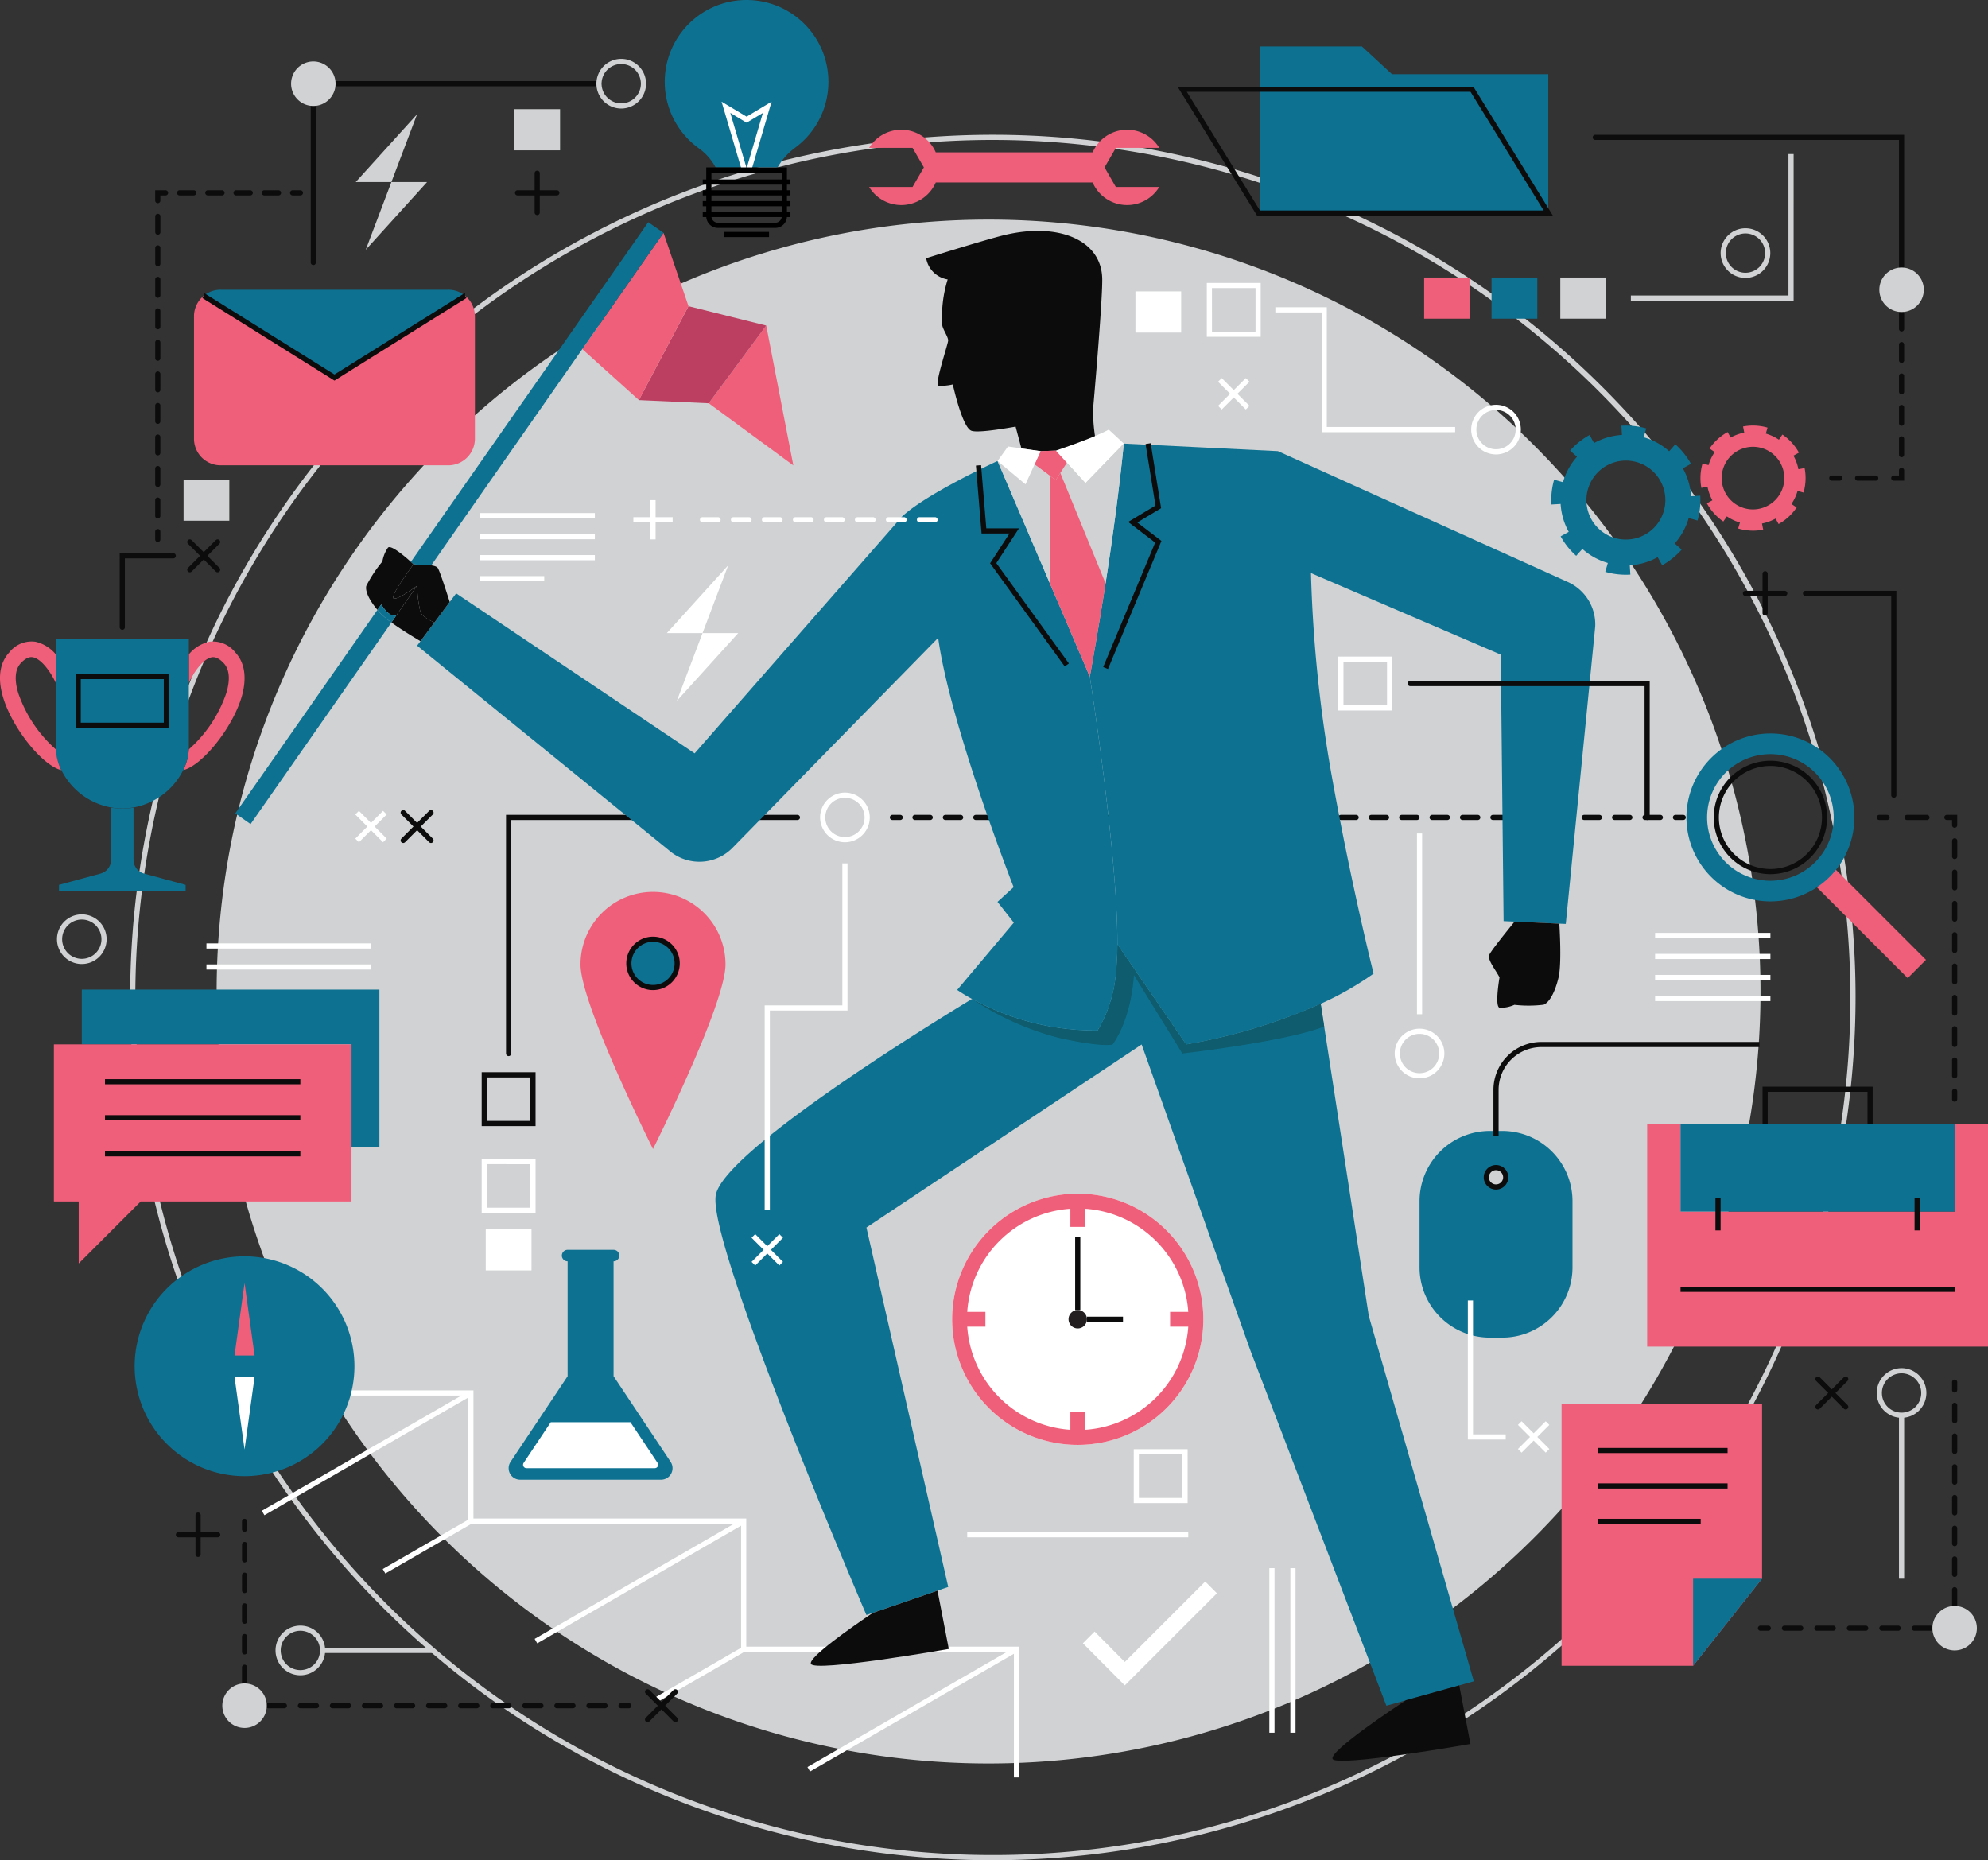 <svg xmlns="http://www.w3.org/2000/svg" xmlns:xlink="http://www.w3.org/1999/xlink" width="281.103" height="263.031" viewBox="0 0 281.103 263.031">
  <rect x="0" y="0" width="281.103" height="263.031" fill="#333333" stroke="none"/>
  <defs>
    <clipPath id="clip-path">
      <rect id="Rectángulo_347538" data-name="Rectángulo 347538" width="281.103" height="263.031" fill="none"/>
    </clipPath>
  </defs>
  <g id="Grupo_1013358" data-name="Grupo 1013358" transform="translate(-306 -2071)">
    <g id="Grupo_1013356" data-name="Grupo 1013356" transform="translate(306 2071)">
      <g id="Grupo_1013356-2" data-name="Grupo 1013356" clip-path="url(#clip-path)">
        <path id="Trazado_710707" data-name="Trazado 710707" d="M147.175,270.06A121.986,121.986,0,1,1,269.161,148.074,122.124,122.124,0,0,1,147.175,270.06m0-243.241A121.255,121.255,0,1,0,268.431,148.074,121.393,121.393,0,0,0,147.175,26.819" transform="translate(-6.786 -7.029)" fill="#d0d2d3"/>
        <path id="Trazado_710708" data-name="Trazado 710708" d="M260.232,151.647A109.15,109.15,0,1,1,151.082,42.5a109.15,109.15,0,0,1,109.15,109.15" transform="translate(-11.297 -11.45)" fill="#d0d2d3"/>
        <path id="Trazado_710709" data-name="Trazado 710709" d="M154.423,323.821h-.731V306.068H115.117V287.949H76.541V269.83H38.331V269.1H77.272v18.118h38.575v18.119h38.575Z" transform="translate(-10.327 -72.501)" fill="#fff"/>
        <path id="Trazado_710710" data-name="Trazado 710710" d="M57.913,191.532v22.215H53.968V199.273H15.831v-7.741Z" transform="translate(-4.265 -51.603)" fill="#0d7292"/>
        <path id="Trazado_710711" data-name="Trazado 710711" d="M14.377,202.128H52.513v22.215H22.705l-8.767,8.768v-8.768H10.431V202.128Z" transform="translate(-2.81 -54.458)" fill="#f05f7a"/>
        <rect id="Rectángulo_347483" data-name="Rectángulo 347483" width="27.625" height="0.731" transform="translate(14.845 152.589)" fill="#0d0c0d"/>
        <rect id="Rectángulo_347484" data-name="Rectángulo 347484" width="27.625" height="0.731" transform="translate(14.845 157.685)" fill="#0d0c0d"/>
        <rect id="Rectángulo_347485" data-name="Rectángulo 347485" width="27.625" height="0.731" transform="translate(14.845 162.781)" fill="#0d0c0d"/>
        <path id="Trazado_710712" data-name="Trazado 710712" d="M262.51,12.915l-4.254-3.927H243.8V32.55h40.81V12.915Z" transform="translate(-65.686 -2.421)" fill="#0d7292"/>
        <path id="Trazado_710713" data-name="Trazado 710713" d="M280.986,35.014H239.154L227.911,16.775h41.831Zm-41.424-.731h40.115L269.334,17.506H229.219Z" transform="translate(-61.404 -4.52)" fill="#0d0c0d"/>
        <path id="Trazado_710714" data-name="Trazado 710714" d="M76.4,56.944h-.007L57.915,68.492,39.436,56.944h-.007v-.007a3.72,3.72,0,0,1,2.39-.858H74a3.722,3.722,0,0,1,2.4.858Z" transform="translate(-10.623 -15.109)" fill="#0d7292"/>
        <path id="Trazado_710715" data-name="Trazado 710715" d="M75.893,57.253a3.753,3.753,0,0,1,1.376,2.908V77.455a3.77,3.77,0,0,1-3.774,3.766H41.312a3.768,3.768,0,0,1-3.766-3.766V60.161a3.753,3.753,0,0,1,1.376-2.908v.007h.007L57.408,68.808,75.885,57.26h.007Z" transform="translate(-10.116 -15.425)" fill="#f05f7a"/>
        <path id="Trazado_710716" data-name="Trazado 710716" d="M57.846,69.107,39.174,57.438l.191-.3,0-.37h.1l.1.056L57.846,68.245,76.219,56.763h.1l0,.37.19.3Z" transform="translate(-10.554 -15.293)" fill="#0d0c0d"/>
        <path id="Trazado_710717" data-name="Trazado 710717" d="M296.372,228.818v9.354a9.93,9.93,0,0,1-9.933,9.933h-1.753a9.938,9.938,0,0,1-9.942-9.933v-9.354a9.937,9.937,0,0,1,9.942-9.933h1.753a9.93,9.93,0,0,1,9.933,9.933m-9.442-3.375a1.372,1.372,0,1,0-1.368,1.368,1.371,1.371,0,0,0,1.368-1.368" transform="translate(-74.022 -58.972)" fill="#0d7292"/>
        <path id="Trazado_710718" data-name="Trazado 710718" d="M288.91,228.951a1.737,1.737,0,1,1,1.733-1.733,1.739,1.739,0,0,1-1.733,1.733m0-2.744a1.007,1.007,0,1,0,1,1.011,1.012,1.012,0,0,0-1-1.011" transform="translate(-77.369 -60.748)" fill="#0d0c0d"/>
        <path id="Trazado_710719" data-name="Trazado 710719" d="M125.126,181.778a3.416,3.416,0,1,1-3.419,3.419,3.416,3.416,0,0,1,3.419-3.419" transform="translate(-32.79 -48.975)" fill="#0d7292"/>
        <path id="Trazado_710720" data-name="Trazado 710720" d="M122.606,172.62a10.251,10.251,0,0,1,10.251,10.257c0,5.659-10.251,26.094-10.251,26.094s-10.251-20.435-10.251-26.094a10.255,10.255,0,0,1,10.251-10.257m3.419,10.11a3.419,3.419,0,1,0-3.419,3.413,3.416,3.416,0,0,0,3.419-3.413" transform="translate(-30.271 -46.507)" fill="#f05f7a"/>
        <path id="Trazado_710721" data-name="Trazado 710721" d="M124.991,188.841a3.781,3.781,0,1,1,3.784-3.778,3.786,3.786,0,0,1-3.784,3.778m0-6.832a3.051,3.051,0,1,0,3.054,3.054,3.057,3.057,0,0,0-3.054-3.054" transform="translate(-32.656 -48.84)" fill="#0d0c0d"/>
        <path id="Trazado_710722" data-name="Trazado 710722" d="M202.042,231.026a17.76,17.76,0,1,1-17.76,17.76,17.781,17.781,0,0,1,17.76-17.76" transform="translate(-49.649 -62.243)" fill="#fff"/>
        <path id="Trazado_710723" data-name="Trazado 710723" d="M208.111,253.552a1.3,1.3,0,1,1-1.3,1.3,1.3,1.3,0,0,1,1.3-1.3" transform="translate(-55.718 -68.312)" fill="#231f20"/>
        <path id="Trazado_710724" data-name="Trazado 710724" d="M217.67,247.741a15.684,15.684,0,0,0-14.584-14.584v2.57H201v-2.57a15.684,15.684,0,0,0-14.584,14.584h2.57v2.089h-2.57A15.684,15.684,0,0,0,201,264.414v-2.57h2.089v2.57A15.685,15.685,0,0,0,217.67,249.83H215.1v-2.089Zm-15.629-16.715a17.76,17.76,0,1,1-17.76,17.76,17.781,17.781,0,0,1,17.76-17.76" transform="translate(-49.649 -62.243)" fill="#f05f7a"/>
        <rect id="Rectángulo_347486" data-name="Rectángulo 347486" width="0.731" height="10.321" transform="translate(152.027 174.918)" fill="#0d0c0d"/>
        <rect id="Rectángulo_347487" data-name="Rectángulo 347487" width="5.099" height="0.731" transform="translate(153.694 186.177)" fill="#0d0c0d"/>
        <rect id="Rectángulo_347488" data-name="Rectángulo 347488" width="3.652" height="19.399" transform="matrix(0.707, -0.707, 0.707, 0.707, 256.035, 124.586)" fill="#f05f7a"/>
        <path id="Trazado_710725" data-name="Trazado 710725" d="M338.276,165.7a11.872,11.872,0,1,1,11.872-11.872A11.886,11.886,0,0,1,338.276,165.7m0-20.822a8.95,8.95,0,1,0,8.95,8.95,8.959,8.959,0,0,0-8.95-8.95" transform="translate(-87.94 -38.246)" fill="#0d7292"/>
        <path id="Trazado_710726" data-name="Trazado 710726" d="M339.7,163.269a8.017,8.017,0,1,1,8.017-8.017,8.027,8.027,0,0,1-8.017,8.017m0-15.3a7.287,7.287,0,1,0,7.287,7.287,7.3,7.3,0,0,0-7.287-7.287" transform="translate(-89.362 -39.668)" fill="#0d0c0d"/>
        <path id="Trazado_710727" data-name="Trazado 710727" d="M57.14,258.695A15.538,15.538,0,1,1,41.6,243.157,15.538,15.538,0,0,1,57.14,258.695" transform="translate(-7.022 -65.512)" fill="#0d7292"/>
        <path id="Trazado_710728" data-name="Trazado 710728" d="M45.394,258.57h2.832L46.81,248.318Z" transform="translate(-12.23 -66.902)" fill="#f05f7a"/>
        <path id="Trazado_710729" data-name="Trazado 710729" d="M48.226,266.5H45.394l1.416,10.253Z" transform="translate(-12.23 -71.8)" fill="#fff"/>
        <path id="Trazado_710730" data-name="Trazado 710730" d="M328.817,229.907h33.458V217.479h4.719V249H318.8V217.479h4.72v12.427Z" transform="translate(-85.891 -58.594)" fill="#f05f7a"/>
        <path id="Trazado_710731" data-name="Trazado 710731" d="M358.715,229.907H325.256V217.479h38.759v12.427Z" transform="translate(-87.631 -58.594)" fill="#0d7292"/>
        <path id="Trazado_710732" data-name="Trazado 710732" d="M356.7,215.551h-.731v-4.5H341.857v4.5h-.731v-5.228H356.7Z" transform="translate(-91.907 -56.666)" fill="#0d0c0d"/>
        <rect id="Rectángulo_347489" data-name="Rectángulo 347489" width="0.731" height="4.61" transform="translate(270.718 169.37)" fill="#0d0c0d"/>
        <rect id="Rectángulo_347490" data-name="Rectángulo 347490" width="0.731" height="4.61" transform="translate(242.561 169.37)" fill="#0d0c0d"/>
        <rect id="Rectángulo_347491" data-name="Rectángulo 347491" width="38.759" height="0.731" transform="translate(237.626 181.946)" fill="#0d0c0d"/>
        <path id="Trazado_710733" data-name="Trazado 710733" d="M325.242,158.439H324.15a.365.365,0,1,1,0-.731h1.092a.365.365,0,1,1,0,.731" transform="translate(-87.235 -42.49)" fill="#0d0c0d"/>
        <path id="Trazado_710734" data-name="Trazado 710734" d="M282.347,158.439h-2.156a.365.365,0,1,1,0-.731h2.156a.365.365,0,1,1,0,.731m-4.308,0h-2.153a.365.365,0,1,1,0-.731h2.153a.365.365,0,0,1,0,.731m-4.306,0h-2.152a.365.365,0,1,1,0-.731h2.152a.365.365,0,1,1,0,.731m-4.3,0h-2.152a.365.365,0,0,1,0-.731h2.152a.365.365,0,1,1,0,.731m-4.3,0h-2.151a.365.365,0,1,1,0-.731h2.151a.365.365,0,1,1,0,.731m-4.3,0h-2.152a.365.365,0,1,1,0-.731h2.152a.365.365,0,1,1,0,.731m-4.3,0h-2.151a.365.365,0,0,1,0-.731h2.151a.365.365,0,0,1,0,.731m-4.3,0h-2.15a.365.365,0,1,1,0-.731h2.15a.365.365,0,1,1,0,.731m-4.3,0h-2.151a.365.365,0,0,1,0-.731h2.151a.365.365,0,1,1,0,.731m-4.3,0h-2.152a.365.365,0,0,1,0-.731h2.152a.365.365,0,0,1,0,.731m-4.3,0h-2.151a.365.365,0,0,1,0-.731h2.151a.365.365,0,0,1,0,.731m-4.3,0h-2.151a.365.365,0,0,1,0-.731h2.151a.365.365,0,1,1,0,.731m-4.3,0h-2.151a.365.365,0,0,1,0-.731h2.151a.365.365,0,0,1,0,.731m-4.3,0h-2.151a.365.365,0,0,1,0-.731h2.151a.365.365,0,0,1,0,.731m-4.3,0H219.96a.365.365,0,1,1,0-.731h2.151a.365.365,0,1,1,0,.731m-4.3,0H215.66a.365.365,0,0,1,0-.731h2.152a.365.365,0,1,1,0,.731m-4.293,0h-2.146a.365.365,0,0,1,0-.731h2.146a.365.365,0,0,1,0,.731m-4.291,0h-2.149a.365.365,0,1,1,0-.731h2.149a.365.365,0,0,1,0,.731m-4.3,0h-2.152a.365.365,0,1,1,0-.731h2.152a.365.365,0,1,1,0,.731m-4.306,0h-2.155a.365.365,0,1,1,0-.731h2.155a.365.365,0,1,1,0,.731m-4.313,0h-2.15a.365.365,0,0,1,0-.731h2.15a.365.365,0,1,1,0,.731m-4.3,0h-2.151a.365.365,0,0,1,0-.731h2.151a.365.365,0,0,1,0,.731m-4.3,0h-2.151a.365.365,0,1,1,0-.731h2.151a.365.365,0,1,1,0,.731m-4.3,0h-2.151a.365.365,0,1,1,0-.731h2.151a.365.365,0,1,1,0,.731m-4.3,0h-2.149a.365.365,0,1,1,0-.731h2.149a.365.365,0,0,1,0,.731" transform="translate(-47.578 -42.49)" fill="#0d0c0d"/>
        <path id="Trazado_710735" data-name="Trazado 710735" d="M173.693,158.439h-1.1a.365.365,0,1,1,0-.731h1.1a.365.365,0,1,1,0,.731" transform="translate(-46.403 -42.49)" fill="#0d0c0d"/>
        <path id="Trazado_710736" data-name="Trazado 710736" d="M98.305,191.819a.365.365,0,0,1-.365-.365V157.708h41.2a.365.365,0,1,1,0,.731H98.671v33.016a.365.365,0,0,1-.365.365" transform="translate(-26.387 -42.49)" fill="#0d0c0d"/>
        <rect id="Rectángulo_347492" data-name="Rectángulo 347492" width="6.469" height="5.822" transform="translate(201.373 39.238)" fill="#f05f7a"/>
        <rect id="Rectángulo_347493" data-name="Rectángulo 347493" width="6.469" height="5.822" transform="translate(210.904 39.238)" fill="#0d7292"/>
        <rect id="Rectángulo_347494" data-name="Rectángulo 347494" width="6.469" height="5.822" transform="translate(220.626 39.238)" fill="#d0d2d3"/>
        <rect id="Rectángulo_347495" data-name="Rectángulo 347495" width="6.469" height="5.822" transform="translate(72.725 15.436)" fill="#d0d2d3"/>
        <rect id="Rectángulo_347496" data-name="Rectángulo 347496" width="6.469" height="5.822" transform="translate(160.55 41.204)" fill="#fff"/>
        <rect id="Rectángulo_347497" data-name="Rectángulo 347497" width="6.469" height="5.822" transform="translate(68.684 173.811)" fill="#fff"/>
        <rect id="Rectángulo_347498" data-name="Rectángulo 347498" width="6.469" height="5.822" transform="translate(25.957 67.807)" fill="#d0d2d3"/>
        <path id="Trazado_710737" data-name="Trazado 710737" d="M270.992,153.446l-1.555-.066-.4-37.689-26.834-11.527a192.86,192.86,0,0,0,2.924,28.613c2.806,15.65,5.928,28.02,5.928,28.02a44.154,44.154,0,0,1-7.482,4.268,80.243,80.243,0,0,1-19.023,5.757l-9.722-14.148c.053-12.818-3.9-37.861-3.9-37.861.8-4.426,1.541-8.839,2.226-13.173v-.013c1.081-6.93,1.963-13.635,2.582-19.773l21.789,1.067,40.89,18.456a6.574,6.574,0,0,1,3.978,6.35l-4.163,42.049-.9-.039Z" transform="translate(-56.83 -23.131)" fill="#0d7292"/>
        <path id="Trazado_710738" data-name="Trazado 710738" d="M289.669,186.25c-.592-1.133-1.791-2.556-1.422-3.228.329-.658,2.529-3.386,3.556-4.65l6.349.29-.013.171s.356,5.414-.118,7.43-1.278,3.543-2.121,3.86a17.716,17.716,0,0,1-4.123.013,4.842,4.842,0,0,1-2.081.422c-.672-.132-.158-3.491-.026-4.294Z" transform="translate(-77.641 -48.057)" fill="#0d0c0d"/>
        <path id="Trazado_710739" data-name="Trazado 710739" d="M236.109,289.652l-.013.013-2.754.764L214.149,240.3l-15.413-43.366-38.914,25.886,11.567,50.823-1.515.514-9.156,3.149-.9.3s-22.514-52.351-21.3-59.359c1.028-5.915,27.954-22.725,36.24-27.757a36.336,36.336,0,0,0,17.757,4.466,18.929,18.929,0,0,0,2.582-8.049,39.835,39.835,0,0,0,.211-4.123l9.722,14.148a80.232,80.232,0,0,0,19.022-5.757l6.8,44.144L245.7,286.979l-2.055.579Z" transform="translate(-37.308 -49.248)" fill="#0d7292"/>
        <path id="Trazado_710740" data-name="Trazado 710740" d="M208.008,196.938s2.543-3.113,3.023-9.812l6.84,11.085s14.509-1.64,20.062-3.812l-.5-3.218a80.232,80.232,0,0,1-19.022,5.757l-9.722-14.148a40.042,40.042,0,0,1-.211,4.123,18.936,18.936,0,0,1-2.582,8.049,36.345,36.345,0,0,1-17.757-4.465,40.02,40.02,0,0,0,12.194,5.487c6.356,1.425,7.671.955,7.671.955" transform="translate(-50.69 -49.248)" fill="#0e5c6d"/>
        <path id="Trazado_710741" data-name="Trazado 710741" d="M275.818,326.194l1.581,8.286s-19.089,3.346-19.5,2.095c-.4-1.173,9.2-7.509,10.368-8.273l.013-.013Z" transform="translate(-69.481 -87.884)" fill="#0d0c0d"/>
        <path id="Trazado_710742" data-name="Trazado 710742" d="M209.881,84.058c.738-.316,1.422-.619,1.95-.909l2.134,1.976-5.427,5.6L205.9,87.839l-1.568-1.726s3.082-1.027,5.546-2.055" transform="translate(-55.052 -22.402)" fill="#fff"/>
        <path id="Trazado_710743" data-name="Trazado 710743" d="M208.775,91.452l5.427-5.6c-.62,6.138-1.5,12.844-2.582,19.773L205.219,90l.922-1.436Z" transform="translate(-55.29 -23.131)" fill="#d0d2d3"/>
        <path id="Trazado_710744" data-name="Trazado 710744" d="M170.2,106.522l5.652,13.2s3.952,25.043,3.9,37.861a39.835,39.835,0,0,1-.211,4.123,18.929,18.929,0,0,1-2.582,8.049,36.352,36.352,0,0,1-17.757-4.466,21.845,21.845,0,0,1-2.108-1.278l8.009-9.511-2.306-2.938,2.279-2.081s-8.972-22.908-10.671-35.252L125.348,143.9a6.551,6.551,0,0,1-8.642.672L80.73,115.335l.474-.633,1.975-2.648,2.161-2.9.909-1.212,33.724,22.619L149.3,97.078c3.518-3.293,13.5-7.852,13.5-7.852Z" transform="translate(-21.75 -24.039)" fill="#0d7292"/>
        <path id="Trazado_710745" data-name="Trazado 710745" d="M211.077,107.157v.013c-.685,4.334-1.422,8.747-2.226,13.173l-5.652-13.2v-15.2l.83.606.646-1.014Z" transform="translate(-54.746 -24.661)" fill="#f05f7a"/>
        <path id="Trazado_710746" data-name="Trazado 710746" d="M191.9,72.364c-2.385.422-5.48.883-6.257.579-1.3-.487-2.621-6.547-2.621-6.547a6.584,6.584,0,0,1-2.042.171c-.58-.171,1.383-5.9,1.383-6.389s-.645-1.4-.817-2.055a17.57,17.57,0,0,1,.751-6.574,3.679,3.679,0,0,1-3.043-3s8.313-2.608,11.039-3.267c7.68-1.844,13.793.685,13.858,6.218.039,3.372-1.3,18.416-1.3,18.416a24.641,24.641,0,0,0,.277,3.781c-2.464,1.028-5.547,2.055-5.547,2.055l-2.147.079-2.713-.382Z" transform="translate(-48.295 -12.038)" fill="#0d0c0d"/>
        <path id="Trazado_710747" data-name="Trazado 710747" d="M203.228,87.206l1.568,1.726-.923,1.436-.645,1.014-.83-.606-2.173-1.607.856-1.884Z" transform="translate(-53.945 -23.495)" fill="#f05f7a"/>
        <path id="Trazado_710748" data-name="Trazado 710748" d="M200.469,91.32v15.2l-7.4-17.3,3.952,3.293,1.278-2.806Z" transform="translate(-52.016 -24.039)" fill="#d0d2d3"/>
        <path id="Trazado_710749" data-name="Trazado 710749" d="M198.3,88.955l-1.278,2.806-3.952-3.293,1.475-2.055,1.9.277,2.713.382Z" transform="translate(-52.016 -23.281)" fill="#fff"/>
        <path id="Trazado_710750" data-name="Trazado 710750" d="M174.846,307.856l1.594,8.247s-19.089,3.346-19.5,2.095c-.316-.936,5.691-5.125,8.747-7.193Z" transform="translate(-42.281 -82.943)" fill="#0d0c0d"/>
        <path id="Trazado_710751" data-name="Trazado 710751" d="M145.3,63.008l3.833,19.773-11.961-8.787Z" transform="translate(-36.956 -16.976)" fill="#f05f7a"/>
        <path id="Trazado_710752" data-name="Trazado 710752" d="M141.653,62l-8.128,10.986-9.88-.448,7.022-13.279Z" transform="translate(-33.312 -15.965)" fill="#bc3f61"/>
        <path id="Trazado_710753" data-name="Trazado 710753" d="M124.187,45.066l3.53,10.368L120.7,68.712l-8-7.206c6.758-9.682,11.487-16.44,11.487-16.44" transform="translate(-30.364 -12.142)" fill="#f05f7a"/>
        <path id="Trazado_710754" data-name="Trazado 710754" d="M113.088,43.011l2.16,1.5s-4.729,6.758-11.487,16.44c-6.113,8.76-13.9,19.891-21.354,30.575-.738-.106-1.739-.053-2.516-.145,0-.013,0-.013-.013,0a4.687,4.687,0,0,0-.356-.342c15.9-22.751,33.566-48.03,33.566-48.03" transform="translate(-21.425 -11.588)" fill="#0d7292"/>
        <path id="Trazado_710755" data-name="Trazado 710755" d="M79.48,112.239l-.026.026c-.277.211-2.661,1.976-3.28,1.778-.659-.2,2.793-4.821,2.793-4.821.777.092,1.778.039,2.516.145.474.066.83.185.961.448.3.553,1.107,3.044,1.647,4.73l-2.16,2.9s-1.607-.632-1.976-1.462a17.533,17.533,0,0,1-.474-3.741" transform="translate(-20.5 -29.427)" fill="#0d0c0d"/>
        <path id="Trazado_710756" data-name="Trazado 710756" d="M81.839,118.555,79.863,121.2c-.856-.514-2.687-1.607-4.11-2.648l.712-1.027q1.442-2.056,2.9-4.15l.026-.026a17.522,17.522,0,0,0,.474,3.741c.369.83,1.976,1.463,1.976,1.463" transform="translate(-20.409 -30.539)" fill="#0d0c0d"/>
        <path id="Trazado_710757" data-name="Trazado 710757" d="M77.185,107.984a4.675,4.675,0,0,1,.356.343c.013-.013.013-.013.013,0s-3.451,4.624-2.793,4.821c.62.2,3-1.567,3.28-1.778q-1.462,2.094-2.9,4.15C74.129,115.954,73,114,73,114c-.184.251-.369.514-.54.764-1.133-1.33-1.753-2.608-1.581-3.385a18.411,18.411,0,0,1,2.279-3.451,4.811,4.811,0,0,1,.79-1.963c.422-.422,2.332,1.2,3.241,2.016" transform="translate(-19.087 -28.532)" fill="#0d0c0d"/>
        <path id="Trazado_710758" data-name="Trazado 710758" d="M73.589,116.994s1.133,1.95,2.147,1.515l-.712,1.027a12.093,12.093,0,0,1-1.514-1.265c-.159-.171-.316-.343-.461-.514.171-.251.356-.514.54-.764" transform="translate(-19.681 -31.521)" fill="#0d7292"/>
        <path id="Trazado_710759" data-name="Trazado 710759" d="M66.1,118.554a12.053,12.053,0,0,0,1.515,1.265c-10.921,15.637-19.919,28.507-19.919,28.507l-2.16-1.515s9.09-13,20.1-28.77c.145.171.3.343.461.514" transform="translate(-12.267 -31.802)" fill="#0d7292"/>
        <rect id="Rectángulo_347499" data-name="Rectángulo 347499" width="14.177" height="0.73" transform="matrix(0.866, -0.5, 0.5, 0.866, 92.696, 239.977)" fill="#fff"/>
        <rect id="Rectángulo_347500" data-name="Rectángulo 347500" width="14.178" height="0.73" transform="matrix(0.866, -0.5, 0.5, 0.866, 54.121, 221.859)" fill="#fff"/>
        <rect id="Rectángulo_347501" data-name="Rectángulo 347501" width="33.922" height="0.73" transform="matrix(0.866, -0.5, 0.5, 0.866, 114.174, 249.854)" fill="#fff"/>
        <rect id="Rectángulo_347502" data-name="Rectángulo 347502" width="33.922" height="0.73" transform="matrix(0.866, -0.5, 0.5, 0.866, 75.599, 231.735)" fill="#fff"/>
        <rect id="Rectángulo_347503" data-name="Rectángulo 347503" width="33.922" height="0.73" transform="matrix(0.866, -0.5, 0.5, 0.866, 37.024, 213.616)" fill="#fff"/>
        <path id="Trazado_710760" data-name="Trazado 710760" d="M214.195,117.712l-.675-.281,7.347-17.6-3.821-2.922,3.866-2.316-1.4-8.7.723-.115,1.474,9.189-3.367,2.017,3.413,2.609-.108.26Z" transform="translate(-57.527 -23.109)" fill="#0d0c0d"/>
        <path id="Trazado_710761" data-name="Trazado 710761" d="M201.444,118.492,190.89,103.9l2.736-4.212H189.68l-.794-9.6.728-.06.739,8.931h4.619l-3.2,4.92,10.261,14.189Z" transform="translate(-50.89 -24.254)" fill="#0d0c0d"/>
        <path id="Trazado_710762" data-name="Trazado 710762" d="M100.845,215.14H93.226v-7.619h7.619Zm-6.888-.731h6.158v-6.158H93.957Z" transform="translate(-25.117 -55.911)" fill="#0d0c0d"/>
        <path id="Trazado_710763" data-name="Trazado 710763" d="M100.845,231.934H93.226v-7.619h7.619Zm-6.888-.731h6.158v-6.158H93.957Z" transform="translate(-25.117 -60.435)" fill="#fff"/>
        <path id="Trazado_710764" data-name="Trazado 710764" d="M227.05,288.1h-7.619v-7.619h7.619Zm-6.889-.731h6.158v-6.158h-6.158Z" transform="translate(-59.119 -75.567)" fill="#fff"/>
        <path id="Trazado_710765" data-name="Trazado 710765" d="M241.193,62.377h-7.619V54.758h7.619Zm-6.889-.731h6.158V55.489H234.3Z" transform="translate(-62.93 -14.753)" fill="#fff"/>
        <path id="Trazado_710766" data-name="Trazado 710766" d="M266.639,134.7H259.02v-7.619h7.619Zm-6.888-.731h6.158v-6.158h-6.158Z" transform="translate(-69.785 -34.239)" fill="#fff"/>
        <path id="Trazado_710767" data-name="Trazado 710767" d="M162.239,160.423a3.51,3.51,0,1,1,3.51-3.51,3.514,3.514,0,0,1-3.51,3.51m0-6.289a2.779,2.779,0,1,0,2.779,2.779,2.782,2.782,0,0,0-2.779-2.779" transform="translate(-42.765 -41.33)" fill="#fff"/>
        <path id="Trazado_710768" data-name="Trazado 710768" d="M14.537,183.993a3.51,3.51,0,1,1,3.51-3.51,3.514,3.514,0,0,1-3.51,3.51m0-6.289a2.779,2.779,0,1,0,2.779,2.779,2.782,2.782,0,0,0-2.779-2.779" transform="translate(-2.971 -47.681)" fill="#d0d2d3"/>
        <path id="Trazado_710769" data-name="Trazado 710769" d="M56.838,321.645a3.51,3.51,0,1,1,3.51-3.51,3.514,3.514,0,0,1-3.51,3.51m0-6.289a2.779,2.779,0,1,0,2.779,2.779,2.782,2.782,0,0,0-2.779-2.779" transform="translate(-14.368 -84.767)" fill="#d0d2d3"/>
        <path id="Trazado_710770" data-name="Trazado 710770" d="M366.742,271.815a3.51,3.51,0,1,1,3.51-3.51,3.514,3.514,0,0,1-3.51,3.51m0-6.289a2.779,2.779,0,1,0,2.78,2.779,2.782,2.782,0,0,0-2.78-2.779" transform="translate(-97.862 -71.342)" fill="#d0d2d3"/>
        <path id="Trazado_710771" data-name="Trazado 710771" d="M288.252,85.364a3.51,3.51,0,1,1,3.51-3.51,3.514,3.514,0,0,1-3.51,3.51m0-6.289a2.779,2.779,0,1,0,2.78,2.779,2.782,2.782,0,0,0-2.78-2.779" transform="translate(-76.716 -21.108)" fill="#fff"/>
        <path id="Trazado_710772" data-name="Trazado 710772" d="M336.532,51.2a3.51,3.51,0,1,1,3.51-3.51,3.514,3.514,0,0,1-3.51,3.51m0-6.289a2.779,2.779,0,1,0,2.78,2.779,2.782,2.782,0,0,0-2.78-2.779" transform="translate(-89.723 -11.904)" fill="#d0d2d3"/>
        <path id="Trazado_710773" data-name="Trazado 710773" d="M273.449,206.114a3.51,3.51,0,1,1,3.51-3.509,3.514,3.514,0,0,1-3.51,3.509m0-6.289a2.779,2.779,0,1,0,2.779,2.78,2.783,2.783,0,0,0-2.779-2.78" transform="translate(-72.727 -53.64)" fill="#fff"/>
        <path id="Trazado_710774" data-name="Trazado 710774" d="M272.26,77.135H253.381V60.2h-6.546v-.731h7.277V76.4H272.26Z" transform="translate(-66.503 -16.023)" fill="#fff"/>
        <rect id="Rectángulo_347504" data-name="Rectángulo 347504" width="0.731" height="5.552" transform="translate(91.97 70.718)" fill="#fff"/>
        <rect id="Rectángulo_347505" data-name="Rectángulo 347505" width="5.552" height="0.731" transform="translate(89.559 73.129)" fill="#fff"/>
        <path id="Trazado_710775" data-name="Trazado 710775" d="M36.608,109.045a.365.365,0,0,1-.259-.624l3.926-3.925a.365.365,0,0,1,.517.517l-3.925,3.926a.367.367,0,0,1-.259.107" transform="translate(-9.765 -28.124)" fill="#0d0c0d"/>
        <path id="Trazado_710776" data-name="Trazado 710776" d="M40.534,109.045a.367.367,0,0,1-.259-.107l-3.925-3.926a.365.365,0,0,1,.517-.517l3.926,3.925a.365.365,0,0,1-.259.624" transform="translate(-9.765 -28.124)" fill="#0d0c0d"/>
        <path id="Trazado_710777" data-name="Trazado 710777" d="M77.908,161.441a.366.366,0,0,1-.259-.624l3.927-3.926a.365.365,0,1,1,.517.517l-3.927,3.926a.362.362,0,0,1-.258.107" transform="translate(-20.892 -42.241)" fill="#0d0c0d"/>
        <path id="Trazado_710778" data-name="Trazado 710778" d="M81.834,161.441a.362.362,0,0,1-.258-.107l-3.927-3.926a.365.365,0,0,1,.517-.517l3.927,3.926a.366.366,0,0,1-.259.624" transform="translate(-20.892 -42.241)" fill="#0d0c0d"/>
        <path id="Trazado_710779" data-name="Trazado 710779" d="M39.95,297.263H34.4a.365.365,0,0,1,0-.731H39.95a.365.365,0,0,1,0,.731" transform="translate(-9.169 -79.892)" fill="#0d0c0d"/>
        <path id="Trazado_710780" data-name="Trazado 710780" d="M38.2,299.015a.365.365,0,0,1-.365-.365V293.1a.365.365,0,1,1,.731,0v5.552a.365.365,0,0,1-.365.365" transform="translate(-10.193 -78.868)" fill="#0d0c0d"/>
        <path id="Trazado_710781" data-name="Trazado 710781" d="M343.244,115.079h-5.553a.365.365,0,1,1,0-.731h5.553a.365.365,0,1,1,0,.731" transform="translate(-90.883 -30.808)" fill="#0d0c0d"/>
        <path id="Trazado_710782" data-name="Trazado 710782" d="M341.492,116.831a.365.365,0,0,1-.365-.365v-5.553a.365.365,0,0,1,.731,0v5.553a.365.365,0,0,1-.365.365" transform="translate(-91.907 -29.784)" fill="#0d0c0d"/>
        <path id="Trazado_710783" data-name="Trazado 710783" d="M105.59,37.557h-5.553a.365.365,0,0,1,0-.731h5.553a.365.365,0,0,1,0,.731" transform="translate(-26.854 -9.922)" fill="#0d0c0d"/>
        <path id="Trazado_710784" data-name="Trazado 710784" d="M103.838,39.309a.365.365,0,0,1-.365-.365V33.391a.365.365,0,1,1,.731,0v5.552a.365.365,0,0,1-.365.365" transform="translate(-27.878 -8.898)" fill="#0d0c0d"/>
        <path id="Trazado_710785" data-name="Trazado 710785" d="M351.715,271.07a.365.365,0,0,1-.259-.624l3.927-3.926a.365.365,0,0,1,.517.517l-3.927,3.927a.364.364,0,0,1-.258.107" transform="translate(-94.661 -71.777)" fill="#0d0c0d"/>
        <path id="Trazado_710786" data-name="Trazado 710786" d="M355.641,271.07a.364.364,0,0,1-.258-.107l-3.927-3.927a.365.365,0,0,1,.517-.517l3.927,3.926a.365.365,0,0,1-.259.624" transform="translate(-94.661 -71.777)" fill="#0d0c0d"/>
        <path id="Trazado_710787" data-name="Trazado 710787" d="M125.2,331.595a.365.365,0,0,1-.259-.624l3.926-3.926a.365.365,0,0,1,.517.516l-3.925,3.927a.367.367,0,0,1-.259.107" transform="translate(-33.634 -88.084)" fill="#0d0c0d"/>
        <path id="Trazado_710788" data-name="Trazado 710788" d="M129.129,331.595a.367.367,0,0,1-.259-.107l-3.925-3.927a.365.365,0,0,1,.517-.516l3.926,3.926a.365.365,0,0,1-.259.624" transform="translate(-33.634 -88.084)" fill="#0d0c0d"/>
        <rect id="Rectángulo_347506" data-name="Rectángulo 347506" width="5.552" height="0.73" transform="translate(50.236 118.576) rotate(-45.001)" fill="#fff"/>
        <rect id="Rectángulo_347507" data-name="Rectángulo 347507" width="0.73" height="5.552" transform="translate(50.236 115.167) rotate(-45)" fill="#fff"/>
        <rect id="Rectángulo_347508" data-name="Rectángulo 347508" width="5.552" height="0.73" transform="matrix(0.707, -0.707, 0.707, 0.707, 106.271, 178.427)" fill="#fff"/>
        <rect id="Rectángulo_347509" data-name="Rectángulo 347509" width="0.73" height="5.552" transform="matrix(0.707, -0.707, 0.707, 0.707, 106.271, 175.017)" fill="#fff"/>
        <rect id="Rectángulo_347510" data-name="Rectángulo 347510" width="5.552" height="0.73" transform="matrix(0.707, -0.707, 0.707, 0.707, 214.638, 204.887)" fill="#fff"/>
        <rect id="Rectángulo_347511" data-name="Rectángulo 347511" width="0.73" height="5.552" transform="translate(214.638 201.477) rotate(-45)" fill="#fff"/>
        <rect id="Rectángulo_347512" data-name="Rectángulo 347512" width="5.552" height="0.73" transform="matrix(0.707, -0.707, 0.707, 0.707, 172.233, 57.386)" fill="#fff"/>
        <rect id="Rectángulo_347513" data-name="Rectángulo 347513" width="0.73" height="5.552" transform="matrix(0.707, -0.707, 0.707, 0.707, 172.233, 53.977)" fill="#fff"/>
        <path id="Trazado_710789" data-name="Trazado 710789" d="M168.71,100.828h-2.192a.365.365,0,1,1,0-.731h2.192a.365.365,0,0,1,0,.731m-4.383,0h-2.192a.365.365,0,0,1,0-.731h2.192a.365.365,0,1,1,0,.731m-4.383,0h-2.192a.365.365,0,0,1,0-.731h2.192a.365.365,0,0,1,0,.731m-4.383,0h-2.192a.365.365,0,1,1,0-.731h2.192a.365.365,0,0,1,0,.731m-4.383,0h-2.192a.365.365,0,1,1,0-.731h2.192a.365.365,0,1,1,0,.731m-4.383,0H144.6a.365.365,0,0,1,0-.731h2.192a.365.365,0,1,1,0,.731m-4.383,0h-2.192a.365.365,0,0,1,0-.731h2.192a.365.365,0,0,1,0,.731m-4.383,0h-2.192a.365.365,0,1,1,0-.731h2.192a.365.365,0,0,1,0,.731" transform="translate(-36.498 -26.968)" fill="#fff"/>
        <path id="Trazado_710790" data-name="Trazado 710790" d="M43.705,132.07c-1.307,4.313-5.5,9.582-8.215,10.266a5.932,5.932,0,0,0,.255-.6c.061-.149.1-.307.158-.456a6.711,6.711,0,0,0,.351-1.867,18.68,18.68,0,0,0,5.312-7.978c.4-1.324.658-3.121-.368-4.217-.9-.964-1.5-.868-1.7-.833-1.333.237-2.726,2.472-3.234,3.621v-4.033a5.223,5.223,0,0,1,2.857-1.78,4.019,4.019,0,0,1,3.709,1.5c1.376,1.482,1.674,3.682.877,6.382" transform="translate(-9.562 -33.445)" fill="#f05f7a"/>
        <path id="Trazado_710791" data-name="Trazado 710791" d="M29.608,123.7v15.456c0,.044-.009.088-.009.132a6.659,6.659,0,0,1-.351,1.867c-.053.149-.1.307-.158.456a9.8,9.8,0,0,1-7.6,5.935,10.376,10.376,0,0,1-1.289.088,10.149,10.149,0,0,1-1.289-.088,9.789,9.789,0,0,1-7.6-5.935c-.061-.149-.114-.307-.167-.456a6.633,6.633,0,0,1-.341-1.867c0-.044-.009-.088-.009-.132V123.7Z" transform="translate(-2.908 -33.328)" fill="#0d7292"/>
        <path id="Trazado_710792" data-name="Trazado 710792" d="M18.787,163.675a2.028,2.028,0,0,1-1.5,1.97l-5.865,1.592v.879h17.9v-.879l-5.866-1.592a2.027,2.027,0,0,1-1.5-1.97V156.34a14.058,14.058,0,0,1-3.161,0Z" transform="translate(-3.077 -42.121)" fill="#0d7292"/>
        <path id="Trazado_710793" data-name="Trazado 710793" d="M8.649,142.336C5.94,141.652,1.74,136.383.443,132.07c-.807-2.7-.508-4.9.877-6.382a4.011,4.011,0,0,1,3.708-1.5,5.29,5.29,0,0,1,2.858,1.78V130c-.517-1.148-1.911-3.384-3.244-3.621-.193-.035-.8-.132-1.7.833-1.026,1.1-.763,2.893-.368,4.217a18.772,18.772,0,0,0,5.322,7.978,8.03,8.03,0,0,0,.754,2.928" transform="translate(0 -33.445)" fill="#f05f7a"/>
        <path id="Trazado_710794" data-name="Trazado 710794" d="M23.532,117.9a.365.365,0,0,1-.365-.365V107.076h7.572a.365.365,0,0,1,0,.731H23.9v9.733a.365.365,0,0,1-.365.365" transform="translate(-6.242 -28.849)" fill="#0d0c0d"/>
        <path id="Trazado_710795" data-name="Trazado 710795" d="M289.777,214.911h-.731v-6.482a6.781,6.781,0,0,1,6.773-6.773H326.66v.731H295.819a6.049,6.049,0,0,0-6.043,6.043Z" transform="translate(-77.875 -54.33)" fill="#0d0c0d"/>
        <path id="Trazado_710796" data-name="Trazado 710796" d="M215.513,320.779l-5.927-5.956,1.658-1.658,4.27,4.3,11.369-11.369,1.658,1.658Z" transform="translate(-56.467 -82.468)" fill="#fff"/>
        <path id="Trazado_710797" data-name="Trazado 710797" d="M144.622,23.674a8.9,8.9,0,0,1,2.477-2.788A11.572,11.572,0,0,0,140.236,0c-.439,0-.877.028-1.316.071a11.574,11.574,0,0,0-5.448,20.892,7.94,7.94,0,0,1,2.384,2.71" transform="translate(-34.665 0)" fill="#0d7292"/>
        <path id="Trazado_710798" data-name="Trazado 710798" d="M142.781,29.343a.365.365,0,0,1-.35-.262l-2.769-9.394L143.2,21.8l3.529-2.116-2.761,9.395a.365.365,0,0,1-.7-.206l2.233-7.6-2.3,1.379-2.307-1.38,2.24,7.6a.364.364,0,0,1-.246.453.343.343,0,0,1-.1.015" transform="translate(-37.628 -5.304)" fill="#fff"/>
        <path id="Trazado_710799" data-name="Trazado 710799" d="M147.368,33.132V39.31a.917.917,0,0,1-.916.916h-8.115a.917.917,0,0,1-.915-.916V33.132Zm.731-.731H136.691V39.31a1.646,1.646,0,0,0,1.646,1.647h8.115A1.647,1.647,0,0,0,148.1,39.31Z" transform="translate(-36.827 -8.73)"/>
        <rect id="Rectángulo_347514" data-name="Rectángulo 347514" width="12.401" height="0.731" transform="translate(99.367 25.377)"/>
        <rect id="Rectángulo_347515" data-name="Rectángulo 347515" width="12.401" height="0.731" transform="translate(99.367 26.904)"/>
        <rect id="Rectángulo_347516" data-name="Rectángulo 347516" width="12.401" height="0.731" transform="translate(99.367 28.433)"/>
        <rect id="Rectángulo_347517" data-name="Rectángulo 347517" width="12.401" height="0.731" transform="translate(99.367 29.96)"/>
        <rect id="Rectángulo_347518" data-name="Rectángulo 347518" width="6.347" height="0.731" transform="translate(102.394 32.791)"/>
        <path id="Trazado_710800" data-name="Trazado 710800" d="M330.583,271.67v24.749l-9.749,12.31h-18.6V271.67Z" transform="translate(-81.429 -73.194)" fill="#f05f7a"/>
        <path id="Trazado_710801" data-name="Trazado 710801" d="M327.691,317.855V305.547h9.749Z" transform="translate(-88.287 -82.321)" fill="#0d7292"/>
        <rect id="Rectángulo_347519" data-name="Rectángulo 347519" width="18.289" height="0.731" transform="translate(225.99 204.734)" fill="#0d0c0d"/>
        <rect id="Rectángulo_347520" data-name="Rectángulo 347520" width="18.289" height="0.731" transform="translate(225.99 209.747)" fill="#0d0c0d"/>
        <rect id="Rectángulo_347521" data-name="Rectángulo 347521" width="14.49" height="0.731" transform="translate(225.99 214.76)" fill="#0d0c0d"/>
        <path id="Trazado_710802" data-name="Trazado 710802" d="M121.346,271.864l-8.065-12.1V243.518a.812.812,0,0,0,0-1.625h-6.5a.812.812,0,1,0,0,1.625v16.249l-8.065,12.1a1.625,1.625,0,0,0,1.352,2.526h19.926a1.625,1.625,0,0,0,1.352-2.526" transform="translate(-26.522 -65.171)" fill="#0d7292"/>
        <path id="Trazado_710803" data-name="Trazado 710803" d="M105.155,275.255l-3.837,5.755a.478.478,0,0,0,.4.744h18.137a.478.478,0,0,0,.4-.744l-3.837-5.755Z" transform="translate(-27.275 -74.16)" fill="#fff"/>
        <path id="Trazado_710804" data-name="Trazado 710804" d="M320,92.354a9.219,9.219,0,0,0-1.154-3.944l1.144-.637a10.583,10.583,0,0,0-2.209-2.754l-.871.98a9.209,9.209,0,0,0-3.6-1.981l.357-1.254-.016,0a10.557,10.557,0,0,0-2.876-.4q-.31,0-.618.018l.077,1.307a9.239,9.239,0,0,0-3.944,1.151l-.637-1.144A10.575,10.575,0,0,0,302.9,85.9l.979.872a9.207,9.207,0,0,0-1.983,3.6l-1.254-.358-.007.024a10.528,10.528,0,0,0-.4,2.876c0,.2.006.408.018.61l1.307-.076a9.235,9.235,0,0,0,1.148,3.945l-1.145.636a10.577,10.577,0,0,0,2.2,2.757l.872-.978a9.205,9.205,0,0,0,3.6,1.985l-.359,1.254.033.009a10.556,10.556,0,0,0,2.876.4q.319,0,.636-.02l-.08-1.306a9.228,9.228,0,0,0,3.942-1.159l.639,1.143a10.579,10.579,0,0,0,2.752-2.211l-.98-.87a9.2,9.2,0,0,0,1.977-3.6l1.254.357,0-.009a10.517,10.517,0,0,0,.4-2.876q0-.316-.018-.628ZM308.491,101h0l.064-.228Zm7.667-6.573a5.582,5.582,0,1,1,.213-1.525,5.591,5.591,0,0,1-.213,1.525" transform="translate(-80.889 -22.19)" fill="#0d7292"/>
        <path id="Trazado_710805" data-name="Trazado 710805" d="M350.037,84.446Z" transform="translate(-94.307 -22.752)" fill="#221f1f"/>
        <path id="Trazado_710806" data-name="Trazado 710806" d="M343.834,88.372l-.871.17a6.547,6.547,0,0,0-.7-1.921l.774-.429a7.433,7.433,0,0,0-2.336-2.556l-.494.731a6.551,6.551,0,0,0-1.851-.87l.243-.843-.039-.011a7.382,7.382,0,0,0-3.422-.149l.167.87a6.548,6.548,0,0,0-1.923.693l-.427-.774A7.429,7.429,0,0,0,330.4,85.61l.728.5a6.567,6.567,0,0,0-.872,1.85l-.844-.245-.017.058a7.4,7.4,0,0,0-.153,3.4l.87-.165a6.55,6.55,0,0,0,.687,1.925l-.774.424a7.436,7.436,0,0,0,2.322,2.569l.5-.726a6.531,6.531,0,0,0,1.849.875l-.249.845.077.023a7.417,7.417,0,0,0,3.461.142l-.172-.872a6.561,6.561,0,0,0,1.919-.7l.431.774a7.443,7.443,0,0,0,2.55-2.343l-.734-.492a6.564,6.564,0,0,0,.868-1.853l.842.24.005-.019a7.444,7.444,0,0,0,.283-2.026,7.355,7.355,0,0,0-.137-1.416m-7.291,5.842a4.427,4.427,0,1,1,4.252-3.219,4.445,4.445,0,0,1-4.252,3.219" transform="translate(-88.669 -22.189)" fill="#f05f7a"/>
        <path id="Trazado_710807" data-name="Trazado 710807" d="M201.506,30.438l1.6-2.766h6.138a5.316,5.316,0,0,0-9.419.637H177.638a5.316,5.316,0,0,0-9.419-.637h6.138l1.6,2.766-1.6,2.766h-6.138a5.316,5.316,0,0,0,9.419-.637h22.185a5.316,5.316,0,0,0,9.419.637H203.1Z" transform="translate(-45.322 -6.767)" fill="#f05f7a"/>
        <path id="Trazado_710808" data-name="Trazado 710808" d="M130.478,128.585,139.153,119h-10.09l8.676-9.583Z" transform="translate(-34.772 -29.48)" fill="#fff"/>
        <path id="Trazado_710809" data-name="Trazado 710809" d="M70.262,41.283,78.937,31.7H68.847l8.676-9.583Z" transform="translate(-18.549 -5.959)" fill="#d0d2d3"/>
        <path id="Trazado_710810" data-name="Trazado 710810" d="M47.2,295.785a.365.365,0,0,1-.365-.365v-1.1a.365.365,0,1,1,.731,0v1.1a.365.365,0,0,1-.365.365" transform="translate(-12.618 -79.199)" fill="#0d0c0d"/>
        <path id="Trazado_710811" data-name="Trazado 710811" d="M47.2,318.685a.365.365,0,0,1-.365-.365v-2.17a.365.365,0,1,1,.731,0v2.17a.365.365,0,0,1-.365.365m0-4.34a.365.365,0,0,1-.365-.365v-2.169a.365.365,0,1,1,.731,0v2.169a.365.365,0,0,1-.365.365m0-4.338a.365.365,0,0,1-.365-.365v-2.17a.365.365,0,1,1,.731,0v2.17a.365.365,0,0,1-.365.365m0-4.34a.365.365,0,0,1-.365-.365v-2.169a.365.365,0,1,1,.731,0V305.3a.365.365,0,0,1-.365.365m0-4.339a.365.365,0,0,1-.365-.365v-2.17a.365.365,0,0,1,.731,0v2.17a.365.365,0,0,1-.365.365" transform="translate(-12.618 -80.403)" fill="#0d0c0d"/>
        <path id="Trazado_710812" data-name="Trazado 710812" d="M48.293,329.951H46.832V328.49a.365.365,0,1,1,.731,0v.731h.731a.365.365,0,1,1,0,.731" transform="translate(-12.618 -88.404)" fill="#0d0c0d"/>
        <path id="Trazado_710813" data-name="Trazado 710813" d="M99.411,330.356H97.144a.365.365,0,0,1,0-.731h2.267a.365.365,0,0,1,0,.731m-4.534,0H92.61a.365.365,0,0,1,0-.731h2.267a.365.365,0,0,1,0,.731m-4.535,0H88.075a.365.365,0,0,1,0-.731h2.267a.365.365,0,0,1,0,.731m-4.534,0H83.541a.365.365,0,0,1,0-.731h2.267a.365.365,0,0,1,0,.731m-4.535,0H79.006a.365.365,0,0,1,0-.731h2.267a.365.365,0,0,1,0,.731m-4.534,0H74.472a.365.365,0,0,1,0-.731h2.267a.365.365,0,0,1,0,.731m-4.535,0H69.938a.365.365,0,0,1,0-.731H72.2a.365.365,0,0,1,0,.731m-4.534,0H65.4a.365.365,0,0,1,0-.731h2.267a.365.365,0,0,1,0,.731m-4.535,0H60.869a.365.365,0,0,1,0-.731h2.267a.365.365,0,0,1,0,.731m-4.535,0H56.335a.365.365,0,0,1,0-.731H58.6a.365.365,0,0,1,0,.731m-4.534,0H51.8a.365.365,0,0,1,0-.731h2.267a.365.365,0,0,1,0,.731" transform="translate(-13.858 -88.808)" fill="#0d0c0d"/>
        <path id="Trazado_710814" data-name="Trazado 710814" d="M121.168,330.356h-1.1a.365.365,0,1,1,0-.731h1.1a.365.365,0,0,1,0,.731" transform="translate(-32.252 -88.808)" fill="#0d0c0d"/>
        <path id="Trazado_710815" data-name="Trazado 710815" d="M49.317,328.965a3.144,3.144,0,1,1-3.144-3.144,3.144,3.144,0,0,1,3.144,3.144" transform="translate(-11.593 -87.783)" fill="#d0d2d3"/>
        <path id="Trazado_710816" data-name="Trazado 710816" d="M60.508,41.707a.365.365,0,0,1-.365-.365V15.7H100.9a.365.365,0,0,1,0,.731H60.874V41.342a.365.365,0,0,1-.365.365" transform="translate(-16.204 -4.23)" fill="#0d0c0d"/>
        <path id="Trazado_710817" data-name="Trazado 710817" d="M118.942,18.417a3.51,3.51,0,1,1,3.51-3.51,3.514,3.514,0,0,1-3.51,3.51m0-6.289a2.779,2.779,0,1,0,2.779,2.779,2.783,2.783,0,0,0-2.779-2.779" transform="translate(-31.1 -3.071)" fill="#d0d2d3"/>
        <path id="Trazado_710818" data-name="Trazado 710818" d="M62.628,15.042A3.144,3.144,0,1,1,59.483,11.9a3.144,3.144,0,0,1,3.144,3.144" transform="translate(-15.179 -3.206)" fill="#d0d2d3"/>
        <path id="Trazado_710819" data-name="Trazado 710819" d="M351.932,48.364a.365.365,0,0,1-.365-.365V26.819H308.63a.365.365,0,1,1,0-.731H352.3V48a.365.365,0,0,1-.365.365" transform="translate(-83.053 -7.029)" fill="#0d0c0d"/>
        <path id="Trazado_710820" data-name="Trazado 710820" d="M355.5,92.762h-1.1a.365.365,0,1,1,0-.731h1.1a.365.365,0,0,1,0,.731" transform="translate(-95.385 -24.795)" fill="#0d0c0d"/>
        <path id="Trazado_710821" data-name="Trazado 710821" d="M361.958,92.762H359.4a.365.365,0,1,1,0-.731h2.557a.365.365,0,1,1,0,.731" transform="translate(-96.732 -24.795)" fill="#0d0c0d"/>
        <path id="Trazado_710822" data-name="Trazado 710822" d="M367.862,92.357H366.4a.365.365,0,1,1,0-.731h.731V90.9a.365.365,0,0,1,.731,0Z" transform="translate(-98.618 -24.391)" fill="#0d0c0d"/>
        <path id="Trazado_710823" data-name="Trazado 710823" d="M367.9,80.847a.365.365,0,0,1-.365-.365V78.26a.365.365,0,0,1,.731,0v2.222a.365.365,0,0,1-.365.365m0-4.443a.365.365,0,0,1-.365-.365V73.815a.365.365,0,0,1,.731,0v2.222a.365.365,0,0,1-.365.365m0-4.444a.365.365,0,0,1-.365-.365V69.372a.365.365,0,0,1,.731,0v2.222a.365.365,0,0,1-.365.365m0-4.443a.365.365,0,0,1-.365-.365V64.929a.365.365,0,0,1,.731,0V67.15a.365.365,0,0,1-.365.365m0-4.443a.365.365,0,0,1-.365-.365V60.485a.365.365,0,0,1,.731,0v2.222a.365.365,0,0,1-.365.365" transform="translate(-99.022 -16.198)" fill="#0d0c0d"/>
        <path id="Trazado_710824" data-name="Trazado 710824" d="M367.9,57.405a.365.365,0,0,1-.365-.365v-1.1a.365.365,0,0,1,.731,0v1.1a.365.365,0,0,1-.365.365" transform="translate(-99.022 -14.974)" fill="#0d0c0d"/>
        <path id="Trazado_710825" data-name="Trazado 710825" d="M370.022,54.919a3.144,3.144,0,1,1-3.144-3.144,3.144,3.144,0,0,1,3.144,3.144" transform="translate(-97.997 -13.949)" fill="#d0d2d3"/>
        <path id="Trazado_710826" data-name="Trazado 710826" d="M378.174,314.952a.365.365,0,0,1-.365-.365v-1.1a.365.365,0,0,1,.731,0v1.1a.365.365,0,0,1-.365.365" transform="translate(-101.79 -84.363)" fill="#0d0c0d"/>
        <path id="Trazado_710827" data-name="Trazado 710827" d="M378.174,300.466a.365.365,0,0,1-.365-.365v-2.173a.365.365,0,0,1,.731,0V300.1a.365.365,0,0,1-.365.365m0-4.346a.365.365,0,0,1-.365-.365v-2.172a.365.365,0,1,1,.731,0v2.172a.365.365,0,0,1-.365.365m0-4.345a.365.365,0,0,1-.365-.365v-2.173a.365.365,0,1,1,.731,0v2.173a.365.365,0,0,1-.365.365m0-4.345a.365.365,0,0,1-.365-.365v-2.173a.365.365,0,0,1,.731,0v2.173a.365.365,0,0,1-.365.365m0-4.346a.365.365,0,0,1-.365-.365v-2.172a.365.365,0,1,1,.731,0v2.172a.365.365,0,0,1-.365.365m0-4.345a.365.365,0,0,1-.365-.365V276.2a.365.365,0,0,1,.731,0v2.173a.365.365,0,0,1-.365.365m0-4.345a.365.365,0,0,1-.365-.365v-2.173a.365.365,0,0,1,.731,0v2.173a.365.365,0,0,1-.365.365" transform="translate(-101.79 -73.145)" fill="#0d0c0d"/>
        <path id="Trazado_710828" data-name="Trazado 710828" d="M378.174,268.842a.365.365,0,0,1-.365-.365v-1.1a.365.365,0,1,1,.731,0v1.1a.365.365,0,0,1-.365.365" transform="translate(-101.79 -71.94)" fill="#0d0c0d"/>
        <path id="Trazado_710829" data-name="Trazado 710829" d="M341.7,315.357h-1.1a.365.365,0,1,1,0-.731h1.1a.365.365,0,0,1,0,.731" transform="translate(-91.667 -84.767)" fill="#0d0c0d"/>
        <path id="Trazado_710830" data-name="Trazado 710830" d="M365.909,315.357h-2.3a.365.365,0,0,1,0-.731h2.3a.365.365,0,0,1,0,.731m-4.592,0h-2.3a.365.365,0,1,1,0-.731h2.3a.365.365,0,1,1,0,.731m-4.592,0h-2.3a.365.365,0,0,1,0-.731h2.3a.365.365,0,0,1,0,.731m-4.592,0h-2.3a.365.365,0,1,1,0-.731h2.3a.365.365,0,1,1,0,.731m-4.592,0h-2.3a.365.365,0,0,1,0-.731h2.3a.365.365,0,0,1,0,.731" transform="translate(-92.918 -84.767)" fill="#0d0c0d"/>
        <path id="Trazado_710831" data-name="Trazado 710831" d="M377.77,315.357h-1.1a.365.365,0,1,1,0-.731h1.1a.365.365,0,1,1,0,.731" transform="translate(-101.386 -84.767)" fill="#0d0c0d"/>
        <path id="Trazado_710832" data-name="Trazado 710832" d="M380.294,313.965a3.144,3.144,0,1,1-3.144-3.144,3.144,3.144,0,0,1,3.144,3.144" transform="translate(-100.765 -83.742)" fill="#d0d2d3"/>
        <rect id="Rectángulo_347522" data-name="Rectángulo 347522" width="0.731" height="25.56" transform="translate(200.357 117.852)" fill="#fff"/>
        <path id="Trazado_710833" data-name="Trazado 710833" d="M289.449,271.361h-5.356V251.7h.731v18.93h4.625Z" transform="translate(-76.541 -67.813)" fill="#fff"/>
        <path id="Trazado_710834" data-name="Trazado 710834" d="M148.732,216.154H148V187.179h10.982V167.1h.731v20.811H148.732Z" transform="translate(-39.875 -45.02)" fill="#fff"/>
        <path id="Trazado_710835" data-name="Trazado 710835" d="M306.306,151.458a.365.365,0,0,1-.365-.365V132.528H272.8a.365.365,0,1,1,0-.731h33.87v19.3a.365.365,0,0,1-.365.365" transform="translate(-73.4 -35.509)" fill="#0d0c0d"/>
        <rect id="Rectángulo_347523" data-name="Rectángulo 347523" width="16.305" height="0.731" transform="translate(234.031 131.908)" fill="#fff"/>
        <rect id="Rectángulo_347524" data-name="Rectángulo 347524" width="16.305" height="0.731" transform="translate(234.031 134.879)" fill="#fff"/>
        <rect id="Rectángulo_347525" data-name="Rectángulo 347525" width="16.305" height="0.731" transform="translate(234.031 137.85)" fill="#fff"/>
        <rect id="Rectángulo_347526" data-name="Rectángulo 347526" width="16.305" height="0.731" transform="translate(234.031 140.821)" fill="#fff"/>
        <rect id="Rectángulo_347527" data-name="Rectángulo 347527" width="16.304" height="0.731" transform="translate(67.808 72.547)" fill="#fff"/>
        <rect id="Rectángulo_347528" data-name="Rectángulo 347528" width="16.304" height="0.731" transform="translate(67.808 75.518)" fill="#fff"/>
        <rect id="Rectángulo_347529" data-name="Rectángulo 347529" width="16.304" height="0.731" transform="translate(67.808 78.488)" fill="#fff"/>
        <rect id="Rectángulo_347530" data-name="Rectángulo 347530" width="9.146" height="0.731" transform="translate(67.808 81.46)" fill="#fff"/>
        <rect id="Rectángulo_347531" data-name="Rectángulo 347531" width="23.265" height="0.731" transform="translate(29.192 133.394)" fill="#fff"/>
        <rect id="Rectángulo_347532" data-name="Rectángulo 347532" width="23.265" height="0.731" transform="translate(29.192 136.365)" fill="#fff"/>
        <rect id="Rectángulo_347533" data-name="Rectángulo 347533" width="0.731" height="23.265" transform="translate(179.485 221.736)" fill="#fff"/>
        <rect id="Rectángulo_347534" data-name="Rectángulo 347534" width="0.731" height="23.265" transform="translate(182.455 221.736)" fill="#fff"/>
        <rect id="Rectángulo_347535" data-name="Rectángulo 347535" width="31.257" height="0.731" transform="translate(136.764 216.64)" fill="#fff"/>
        <path id="Trazado_710836" data-name="Trazado 710836" d="M27.832,138.057h-13.2v-7.619h13.2Zm-12.468-.731H27.1v-6.158H15.364Z" transform="translate(-3.942 -35.143)" fill="#0d0c0d"/>
        <path id="Trazado_710837" data-name="Trazado 710837" d="M57.593,37.557H56.5a.365.365,0,1,1,0-.731h1.1a.365.365,0,1,1,0,.731" transform="translate(-15.123 -9.922)" fill="#0d0c0d"/>
        <path id="Trazado_710838" data-name="Trazado 710838" d="M48.608,37.557h-2a.365.365,0,0,1,0-.731h2a.365.365,0,0,1,0,.731m-3.993,0h-2a.365.365,0,0,1,0-.731h2a.365.365,0,0,1,0,.731m-3.994,0h-2a.365.365,0,1,1,0-.731h2a.365.365,0,0,1,0,.731m-3.994,0h-2a.365.365,0,1,1,0-.731h2a.365.365,0,0,1,0,.731" transform="translate(-9.232 -9.922)" fill="#0d0c0d"/>
        <path id="Trazado_710839" data-name="Trazado 710839" d="M30.4,38.652a.365.365,0,0,1-.365-.365V36.826h1.461a.365.365,0,0,1,0,.731h-.731v.731a.365.365,0,0,1-.365.365" transform="translate(-8.091 -9.922)" fill="#0d0c0d"/>
        <path id="Trazado_710840" data-name="Trazado 710840" d="M30.4,84.459a.365.365,0,0,1-.365-.365V81.864a.365.365,0,0,1,.731,0v2.229a.365.365,0,0,1-.365.365M30.4,80a.365.365,0,0,1-.365-.365V77.406a.365.365,0,1,1,.731,0v2.229A.365.365,0,0,1,30.4,80m0-4.458a.365.365,0,0,1-.365-.365V72.949a.365.365,0,0,1,.731,0v2.228a.365.365,0,0,1-.365.365m0-4.458a.365.365,0,0,1-.365-.365V68.491a.365.365,0,0,1,.731,0v2.228a.365.365,0,0,1-.365.365m0-4.458a.365.365,0,0,1-.365-.365V64.033a.365.365,0,0,1,.731,0v2.228a.365.365,0,0,1-.365.365m0-4.458a.365.365,0,0,1-.365-.365V59.574a.365.365,0,1,1,.731,0V61.8a.365.365,0,0,1-.365.365m0-4.458a.365.365,0,0,1-.365-.365V55.116a.365.365,0,0,1,.731,0v2.229a.365.365,0,0,1-.365.365m0-4.458a.365.365,0,0,1-.365-.365V50.658a.365.365,0,1,1,.731,0v2.229a.365.365,0,0,1-.365.365m0-4.458a.365.365,0,0,1-.365-.365V46.2a.365.365,0,1,1,.731,0v2.229a.365.365,0,0,1-.365.365m0-4.458a.365.365,0,0,1-.365-.365V41.742a.365.365,0,0,1,.731,0v2.229a.365.365,0,0,1-.365.365" transform="translate(-8.091 -11.148)" fill="#0d0c0d"/>
        <path id="Trazado_710841" data-name="Trazado 710841" d="M30.4,104.223a.365.365,0,0,1-.365-.365v-1.1a.365.365,0,1,1,.731,0v1.1a.365.365,0,0,1-.365.365" transform="translate(-8.091 -27.588)" fill="#0d0c0d"/>
        <path id="Trazado_710842" data-name="Trazado 710842" d="M364.694,158.439h-1.1a.365.365,0,1,1,0-.731h1.1a.365.365,0,1,1,0,.731" transform="translate(-97.863 -42.49)" fill="#0d0c0d"/>
        <path id="Trazado_710843" data-name="Trazado 710843" d="M371.775,158.439h-2.819a.365.365,0,1,1,0-.731h2.819a.365.365,0,1,1,0,.731" transform="translate(-99.306 -42.49)" fill="#0d0c0d"/>
        <path id="Trazado_710844" data-name="Trazado 710844" d="M377.77,159.534a.365.365,0,0,1-.365-.365v-.731h-.731a.365.365,0,1,1,0-.731h1.461v1.461a.365.365,0,0,1-.365.365" transform="translate(-101.386 -42.49)" fill="#0d0c0d"/>
        <path id="Trazado_710845" data-name="Trazado 710845" d="M378.174,196.186a.365.365,0,0,1-.365-.365v-2.214a.365.365,0,1,1,.731,0v2.214a.365.365,0,0,1-.365.365m0-4.428a.365.365,0,0,1-.365-.365v-2.215a.365.365,0,0,1,.731,0v2.215a.365.365,0,0,1-.365.365m0-4.43a.365.365,0,0,1-.365-.365v-2.214a.365.365,0,1,1,.731,0v2.214a.365.365,0,0,1-.365.365m0-4.429a.365.365,0,0,1-.365-.365V180.32a.365.365,0,0,1,.731,0v2.214a.365.365,0,0,1-.365.365m0-4.429a.365.365,0,0,1-.365-.365v-2.214a.365.365,0,0,1,.731,0v2.214a.365.365,0,0,1-.365.365m0-4.429a.365.365,0,0,1-.365-.365v-2.214a.365.365,0,1,1,.731,0v2.214a.365.365,0,0,1-.365.365m0-4.429a.365.365,0,0,1-.365-.365v-2.214a.365.365,0,0,1,.731,0v2.214a.365.365,0,0,1-.365.365m0-4.429a.365.365,0,0,1-.365-.365v-2.214a.365.365,0,1,1,.731,0v2.214a.365.365,0,0,1-.365.365" transform="translate(-101.79 -43.711)" fill="#0d0c0d"/>
        <path id="Trazado_710846" data-name="Trazado 710846" d="M378.174,212.562a.365.365,0,0,1-.365-.365v-1.1a.365.365,0,1,1,.731,0v1.1a.365.365,0,0,1-.365.365" transform="translate(-101.79 -56.777)" fill="#0d0c0d"/>
        <path id="Trazado_710847" data-name="Trazado 710847" d="M361.8,143.612a.365.365,0,0,1-.365-.365V115.079H349.316a.365.365,0,1,1,0-.731h12.847v28.9a.365.365,0,0,1-.365.365" transform="translate(-94.015 -30.808)" fill="#0d0c0d"/>
        <rect id="Rectángulo_347536" data-name="Rectángulo 347536" width="0.731" height="23.118" transform="translate(268.514 200.108)" fill="#d0d2d3"/>
        <rect id="Rectángulo_347537" data-name="Rectángulo 347537" width="15.6" height="0.731" transform="translate(45.614 233.003)" fill="#d0d2d3"/>
        <path id="Trazado_710848" data-name="Trazado 710848" d="M338.659,50.547H315.646v-.731h22.283v-20h.731Z" transform="translate(-85.042 -8.033)" fill="#d0d2d3"/>
      </g>
    </g>
  </g>
</svg>
